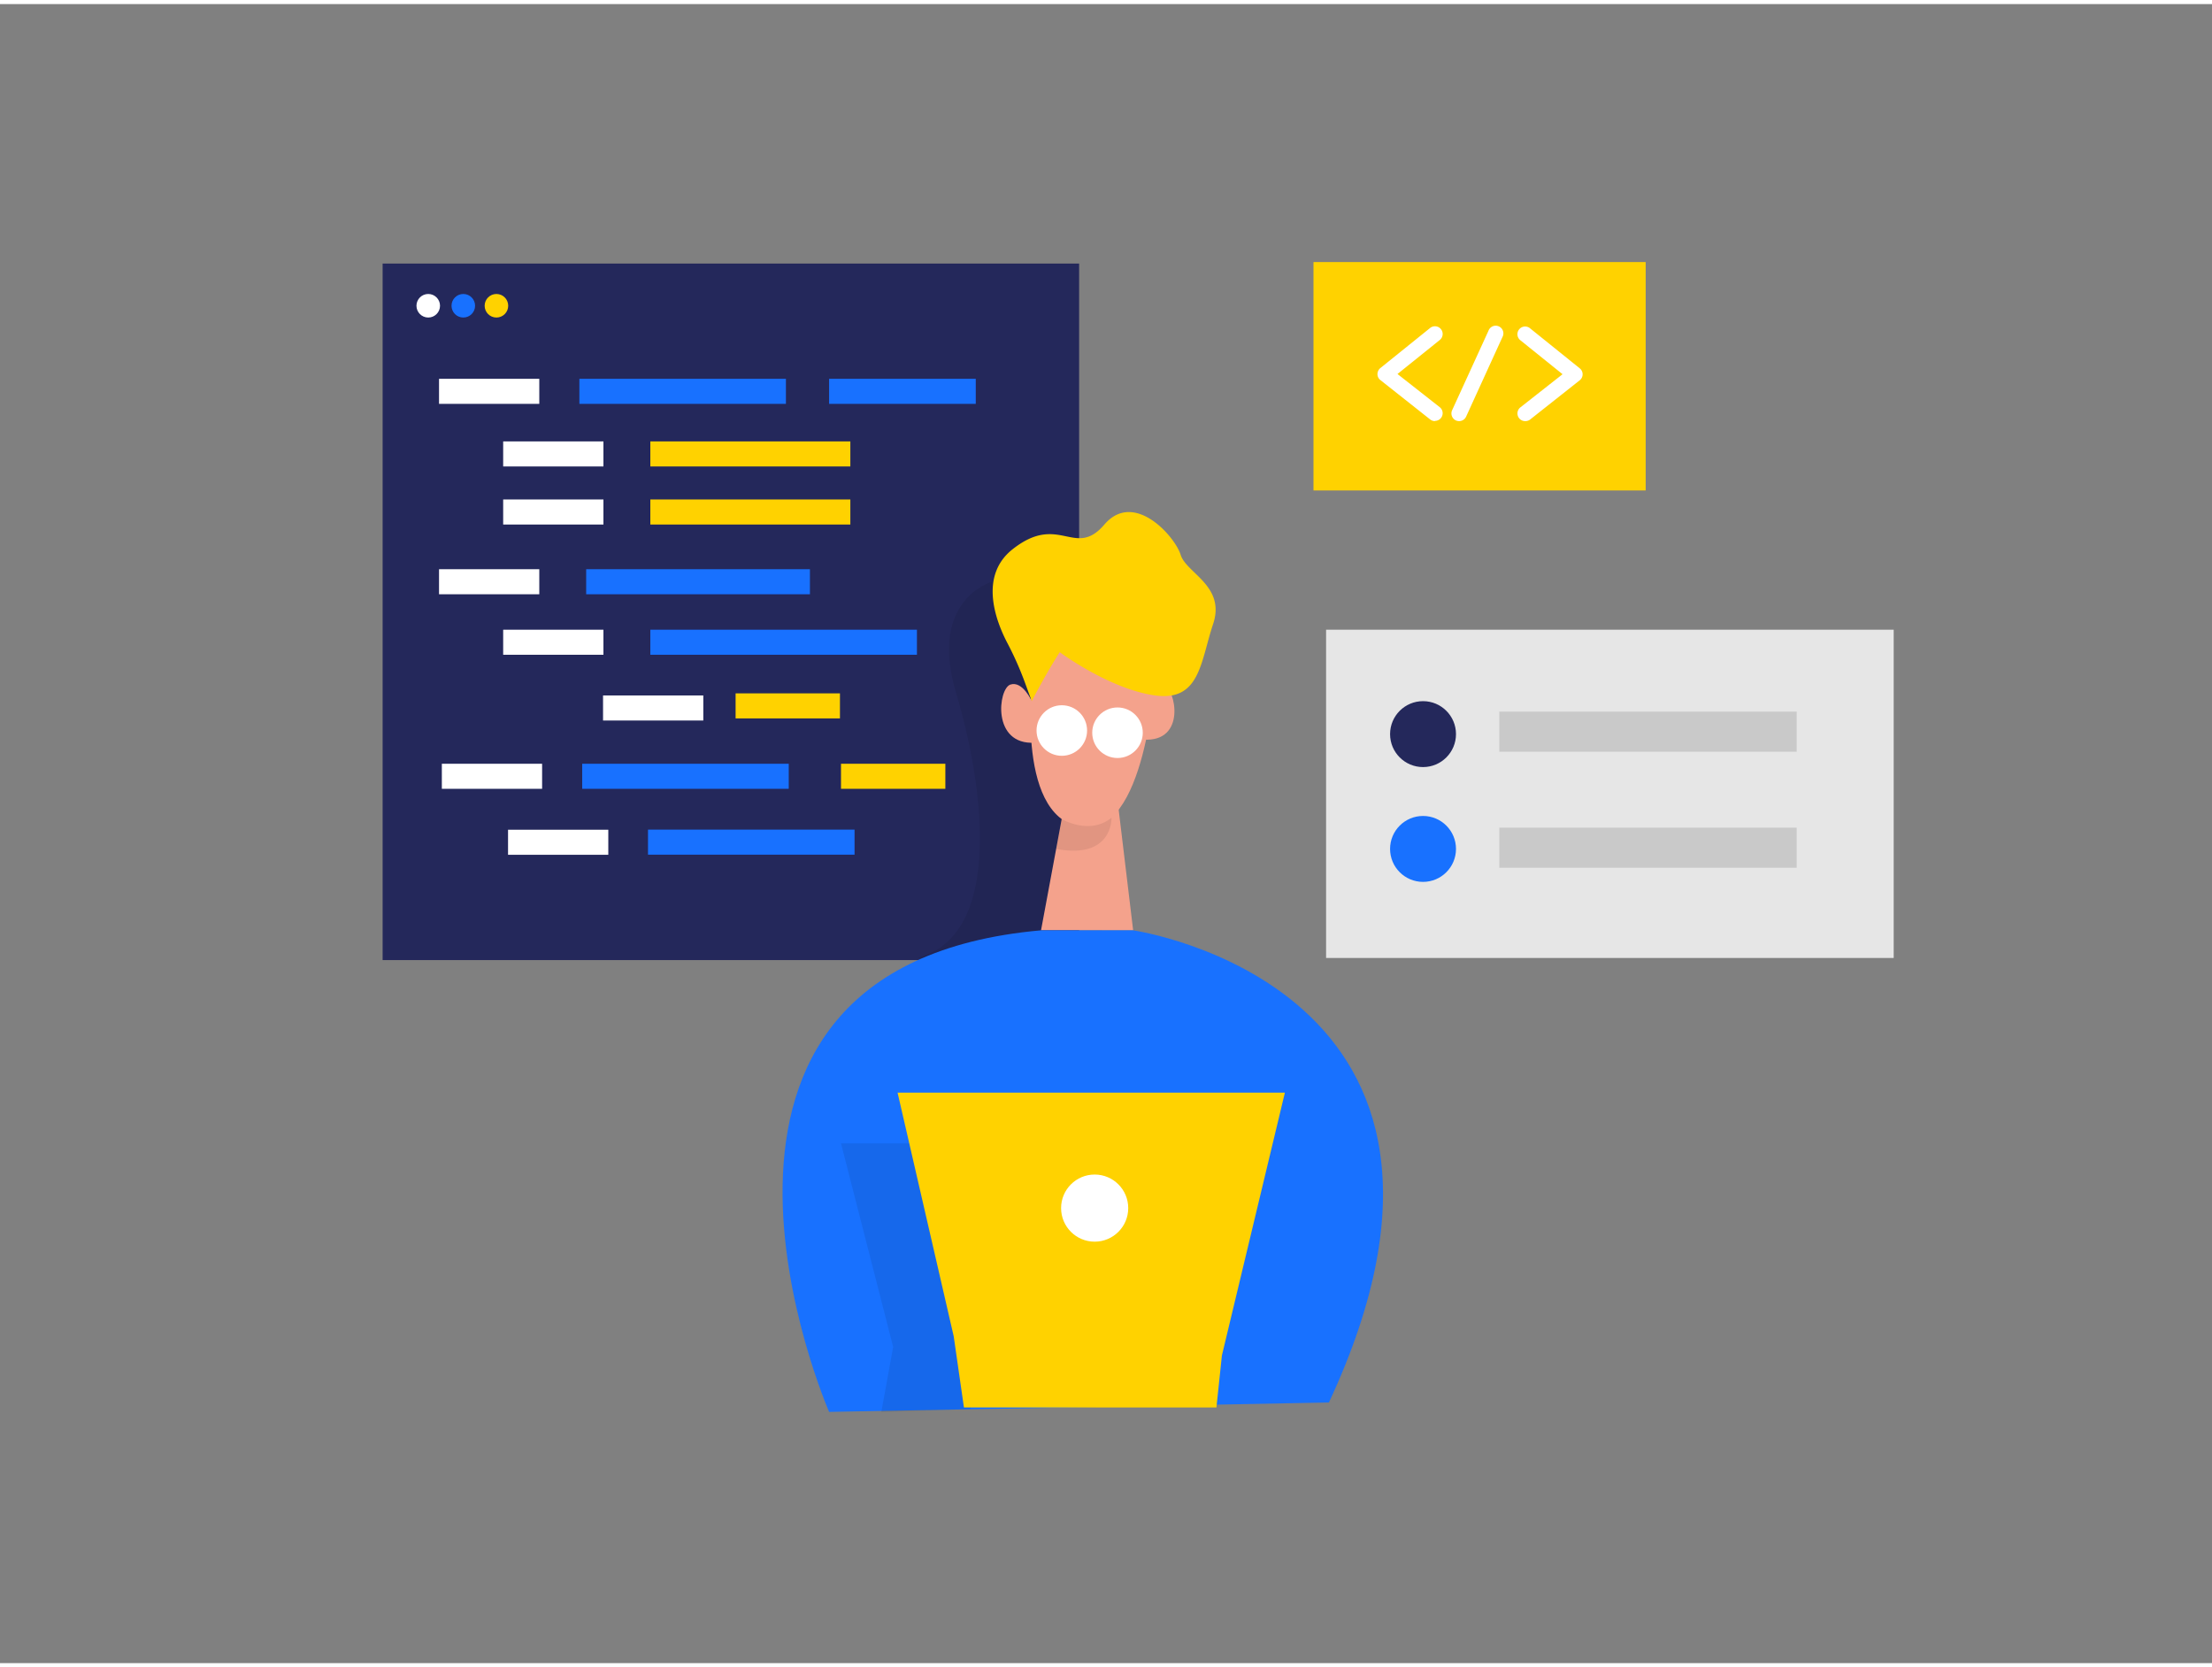 <svg id="Layer_1" data-name="Layer 1" xmlns="http://www.w3.org/2000/svg" viewBox="0 0 400 300" width="406" height="306" class="illustration styles_illustrationTablet__1DWOa"><rect x="0" y="0" width="400" height="300" fill="#808080" stroke="none"/><path d="M206.54,126.05s1.64-3.73,3.86-3,4.19,10.46-3.64,9.95Z" fill="#f4a28c"></path><rect x="69.19" y="46.92" width="125.95" height="125.95" fill="#24285b"></rect><rect x="106" y="102.19" width="40.46" height="4.53" fill="#1871ff"></rect><rect x="117.6" y="89.58" width="36.17" height="4.53" fill="#ffd200"></rect><rect x="152.08" y="137.37" width="18.87" height="4.53" fill="#ffd200"></rect><rect x="133.02" y="124.64" width="18.87" height="4.53" fill="#ffd200"></rect><rect x="117.6" y="113.13" width="48.21" height="4.53" fill="#1871ff"></rect><rect x="90.99" y="113.13" width="18.13" height="4.53" fill="#fff"></rect><rect x="109.05" y="125.02" width="18.13" height="4.53" fill="#fff"></rect><rect x="91.87" y="149.3" width="18.13" height="4.53" fill="#fff"></rect><rect x="79.39" y="102.19" width="18.13" height="4.53" fill="#fff"></rect><circle cx="77.44" cy="54.55" r="2.13" fill="#fff"></circle><circle cx="83.78" cy="54.55" r="2.13" fill="#1871ff"></circle><circle cx="89.77" cy="54.55" r="2.13" fill="#ffd200"></circle><rect x="79.39" y="67.76" width="18.13" height="4.53" fill="#fff"></rect><rect x="90.99" y="79.08" width="18.13" height="4.53" fill="#fff"></rect><rect x="117.6" y="79.08" width="36.17" height="4.53" fill="#ffd200"></rect><rect x="90.99" y="89.58" width="18.13" height="4.53" fill="#fff"></rect><rect x="104.77" y="67.76" width="37.35" height="4.53" fill="#1871ff"></rect><rect x="79.9" y="137.37" width="18.13" height="4.53" fill="#fff"></rect><rect x="105.28" y="137.37" width="37.35" height="4.53" fill="#1871ff"></rect><rect x="117.18" y="149.28" width="37.35" height="4.53" fill="#1871ff"></rect><rect x="149.93" y="67.76" width="26.52" height="4.53" fill="#1871ff"></rect><rect x="237.52" y="46.65" width="60.07" height="41.3" fill="#ffd200"></rect><path d="M179.43,104.45s-11.63,3.11-6.52,20.19,8.53,43.91-7.1,47.85H199.6l-2.77-43.33Z" opacity="0.08"></path><path d="M259.48,75.41a1.41,1.41,0,0,1-.86-.3l-9-7.12a1.35,1.35,0,0,1-.53-1.08,1.41,1.41,0,0,1,.52-1.09l9-7.25a1.39,1.39,0,1,1,1.75,2.17l-7.65,6.15,7.64,6a1.39,1.39,0,0,1-.87,2.48Z" fill="#fff"></path><polygon points="192.82 142.91 188.25 167.49 204.91 167.49 201.96 142.91 192.82 142.91" fill="#f4a28c"></polygon><path d="M275.79,75.41a1.39,1.39,0,0,1-.86-2.48l7.63-6-7.64-6.15a1.39,1.39,0,1,1,1.74-2.17l9,7.25a1.38,1.38,0,0,1,0,2.17l-9,7.12A1.41,1.41,0,0,1,275.79,75.41Z" fill="#fff"></path><path d="M263.86,75.41a1.47,1.47,0,0,1-.58-.12,1.4,1.4,0,0,1-.69-1.85l6.57-14.36a1.39,1.39,0,1,1,2.52,1.15L265.12,74.6A1.38,1.38,0,0,1,263.86,75.41Z" fill="#fff"></path><path d="M186.83,121.11s-3.53,25.42,8.45,27.7,13.62-27.7,13.62-27.7,1.93-9.17-4.7-15.13S183.77,105.94,186.83,121.11Z" fill="#f4a28c"></path><path d="M186.57,126.05l-1.23-3.36a58.65,58.65,0,0,0-3.16-7.12c-2.13-4.06-5.19-12.17.94-17,8.42-6.64,11.23,1.8,16.59-4.46s12.77,2.16,13.79,5.48,8.17,5.62,5.87,12.51S217,126.2,208.76,125s-17.13-7.81-17.13-7.81S189.26,120.85,186.57,126.05Z" fill="#ffd200"></path><circle cx="192.01" cy="131.36" r="4.57" fill="#fff"></circle><circle cx="202.08" cy="131.76" r="4.57" fill="#fff"></circle><path d="M149.93,254.57S114.74,174,188.25,167.49h16.66s70.46,10.15,35.4,85.38Z" fill="#1871ff"></path><polygon points="164.42 206.01 152.08 206.01 161.51 242.83 159.37 254.57 175.46 254.06 179.51 220.1 164.42 206.01" opacity="0.08"></polygon><path d="M186.57,126.05s-1.64-3.73-3.86-3-3.42,11,4.42,10.51Z" fill="#f4a28c"></path><polygon points="172.46 240.9 162.31 196.84 232.35 196.84 220.96 244.36 219.97 253.77 174.31 253.77 172.46 240.9" fill="#ffd200"></polygon><circle cx="197.95" cy="217.72" r="6.07" fill="#fff"></circle><rect x="239.8" y="113.13" width="102.64" height="59.36" fill="#e6e6e6"></rect><circle cx="257.33" cy="132.01" r="5.96" fill="#24285b"></circle><circle cx="257.33" cy="152.77" r="5.96" fill="#1871ff"></circle><rect x="271.12" y="127.94" width="53.78" height="7.25" fill="#c9c9c9"></rect><rect x="271.12" y="148.93" width="53.78" height="7.25" fill="#c9c9c9"></rect><path d="M192,147.37s5,3,9-.24c0,0,.28,7.59-10,5.64Z" opacity="0.08"></path></svg>